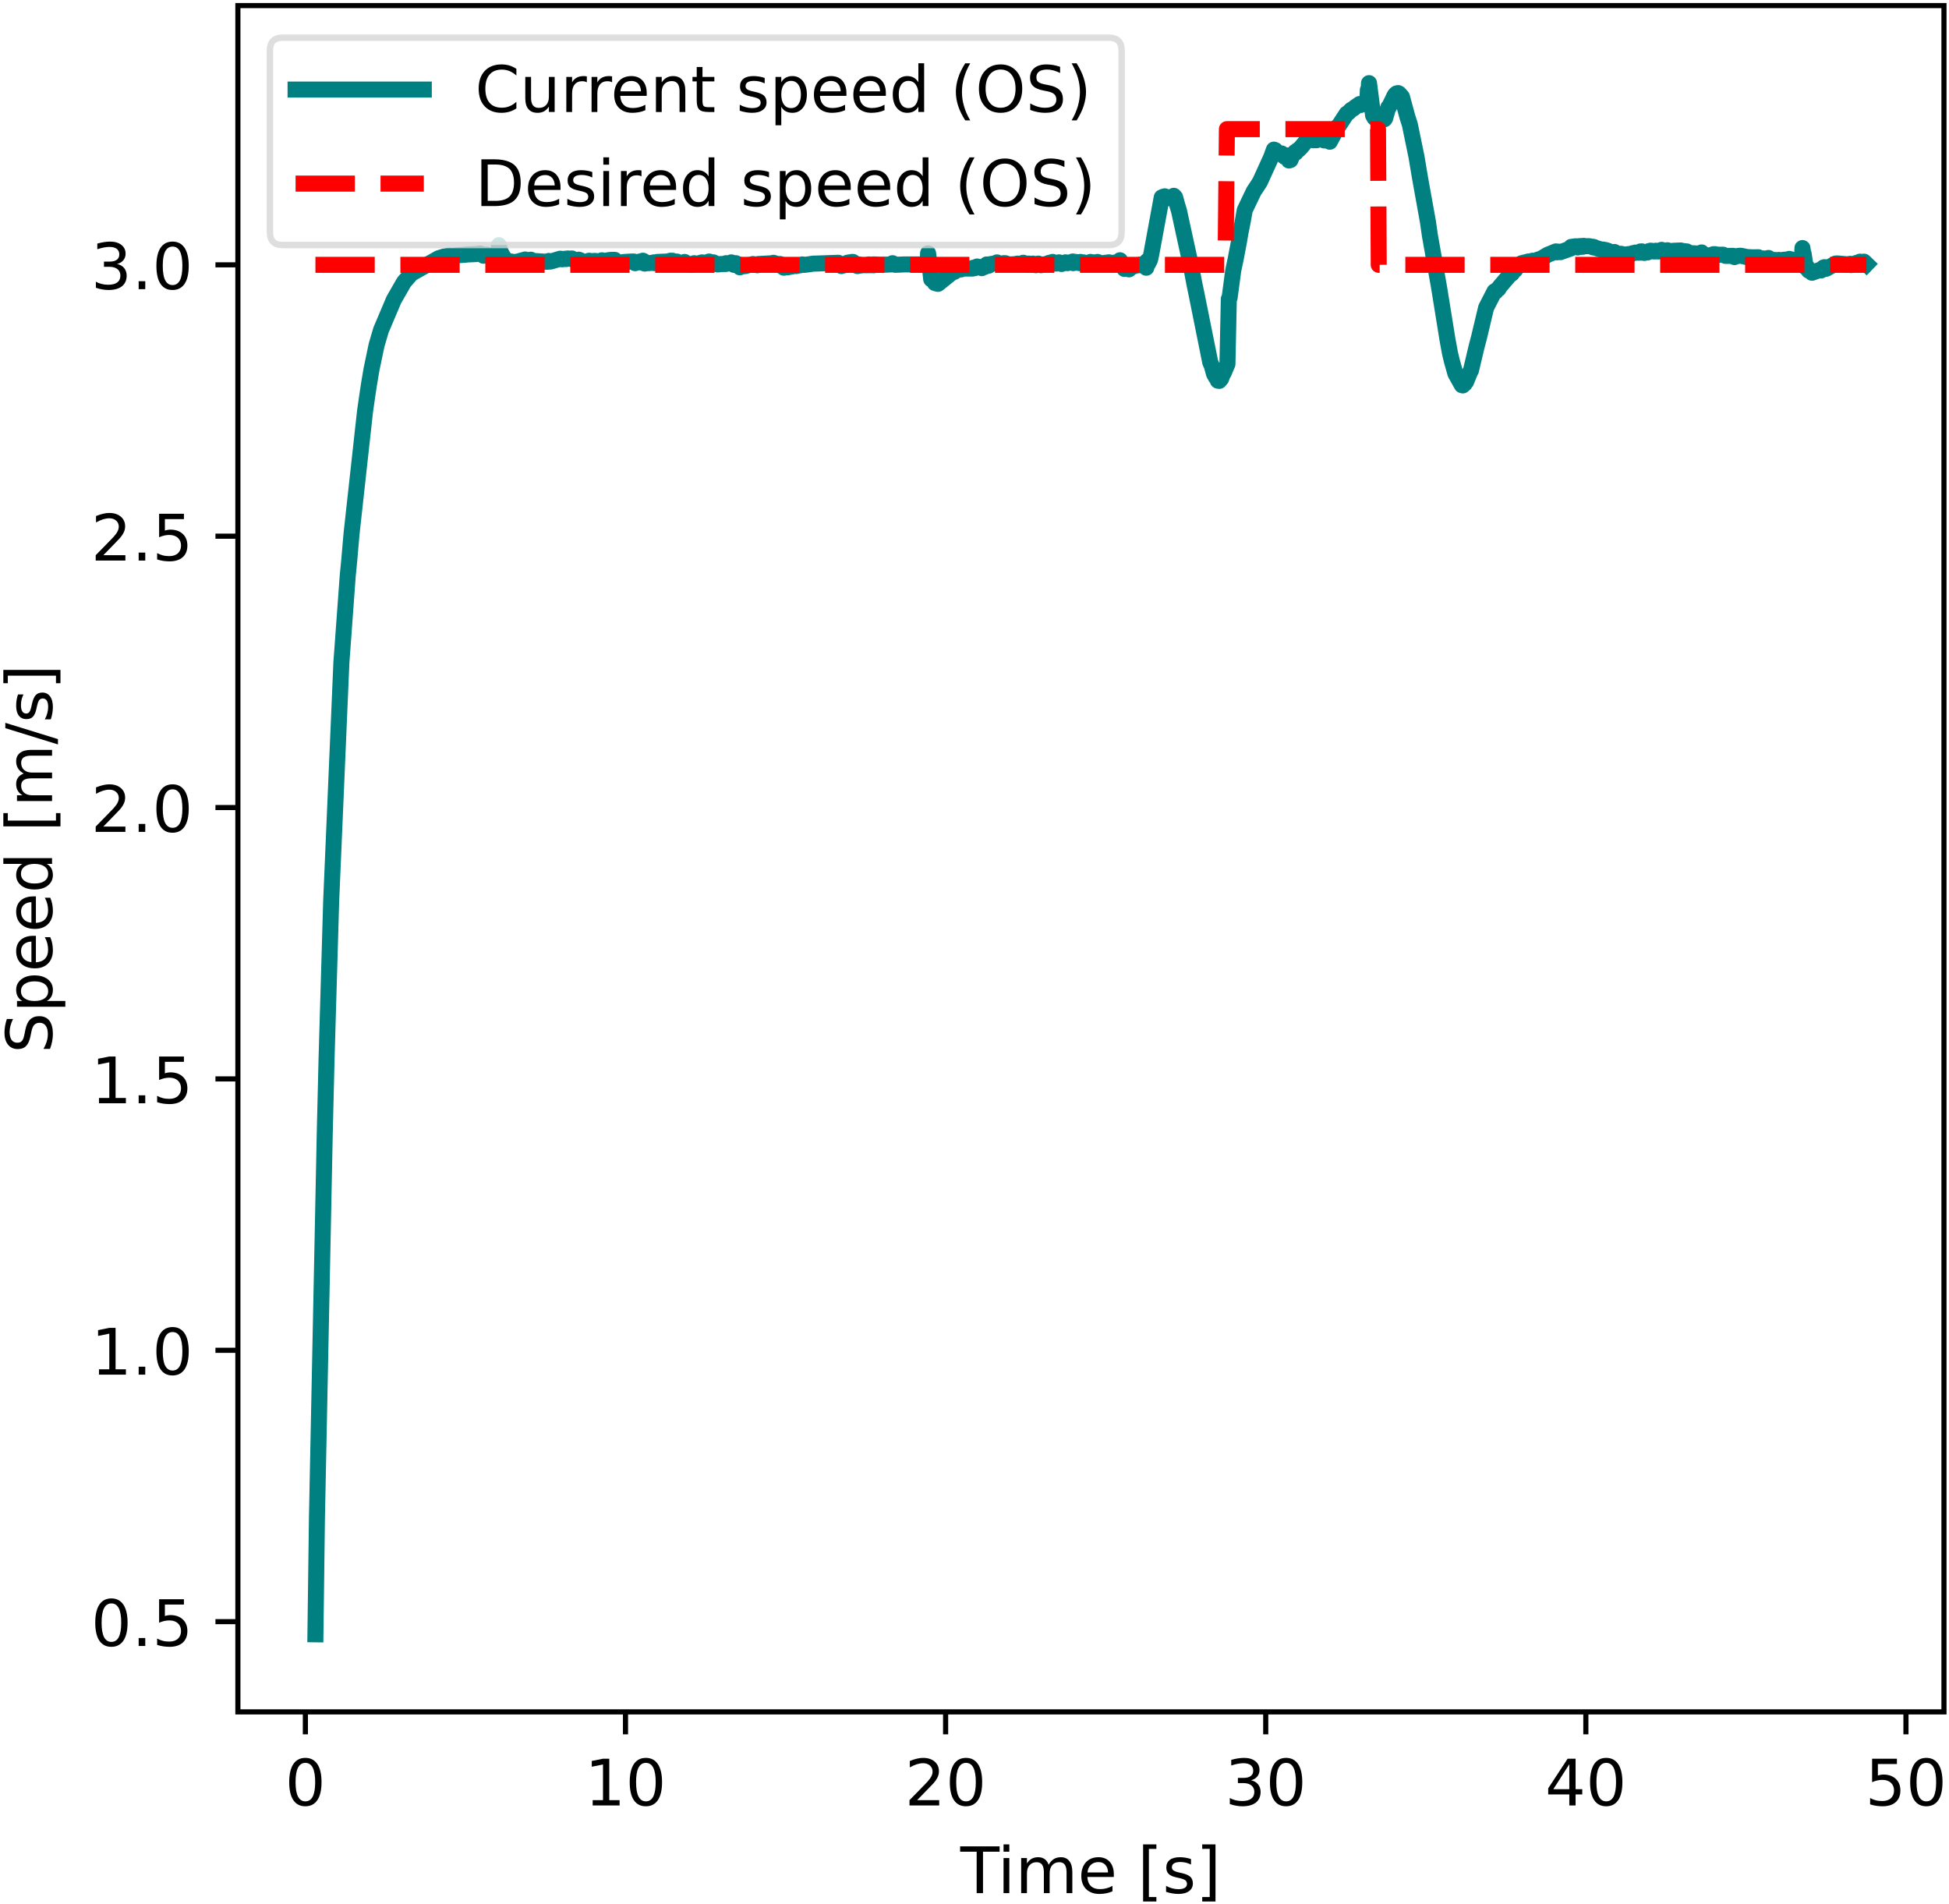 <svg xmlns="http://www.w3.org/2000/svg" xmlns:xlink="http://www.w3.org/1999/xlink" width="304pt" height="396" viewBox="0 0 304 297"><clipPath id="a"><path transform="matrix(1 0 0 -1 -66 305)" d="M0 0h460.8v345.6H0z"/></clipPath><g clip-path="url(#a)"><path d="M-66 305h460.8V-40.6H-66z" fill="#fff"/><path d="M37.104 266.984h266.112V.872H37.104z" fill="#fff"/><path stroke-width=".8" stroke-linejoin="round" fill="none" stroke="#000" d="M47.632 266.984v3.5"/><symbol id="b"><path transform="matrix(.001 0 0 .001 -.066 .013)" d="M318 664c-51 0-89-25-115-75s-38-125-38-225 12-175 38-225 64-75 115-75 89 25 115 75c25 50 38 125 38 225s-13 175-38 225c-26 50-64 75-115 75zm0 78c81 0 143-33 187-97 43-65 65-159 65-281 0-123-22-217-65-281-44-64-106-96-188-96S173 19 130 83 66 241 66 364c0 122 21 216 64 281 43 64 106 97 188 97z"/></symbol><use xlink:href="#b" transform="matrix(10 0 0 -10 45.112 281.708)"/><path stroke-width=".8" stroke-linejoin="round" fill="none" stroke="#000" d="M97.563 266.984v3.5"/><symbol id="c"><path transform="translate(-.11) scale(.001)" d="M124 83h161v556l-175-35v90l174 35h99V83h161V0H124v83z"/></symbol><use xlink:href="#c" transform="matrix(10 0 0 -10 92.304 281.578)"/><use xlink:href="#b" transform="matrix(10 0 0 -10 98.224 281.708)"/><path stroke-width=".8" stroke-linejoin="round" fill="none" stroke="#000" d="M147.494 266.984v3.5"/><symbol id="d"><path transform="translate(-.073) scale(.001)" d="M192 83h344V0H73v83c37 38 88 90 153 156 64 65 105 107 122 126 32 35 54 65 66 90 12 24 19 49 19 73 0 38-14 70-41 94s-62 37-106 37c-31 0-64-6-98-16-34-11-71-27-110-49v100c40 16 77 28 111 36s66 12 95 12c75 0 135-19 180-57s68-88 68-151c0-30-6-59-17-85-11-27-31-59-61-95-8-10-34-37-78-82S271 164 192 83z"/></symbol><use xlink:href="#d" transform="matrix(10 0 0 -10 141.864 281.578)"/><use xlink:href="#b" transform="matrix(10 0 0 -10 148.155 281.708)"/><path stroke-width=".8" stroke-linejoin="round" fill="none" stroke="#000" d="M197.425 266.984v3.5"/><symbol id="e"><path transform="matrix(.001 0 0 .001 -.076 .013)" d="M406 393c47-10 84-31 110-63s40-72 40-118c0-72-25-128-74-167-50-39-120-58-211-58-31 0-63 3-95 9-32 5-66 14-100 26v95c27-16 57-28 90-36 32-8 66-12 102-12 62 0 109 12 141 36s49 60 49 107c0 42-15 76-45 100s-72 37-126 37h-85v81h89c48 0 85 9 111 29 26 19 39 47 39 84s-14 66-40 86c-27 20-65 30-114 30-27 0-56-3-87-9s-65-15-102-27v88c37 10 72 18 105 23 32 5 63 8 93 8 74 0 133-17 177-51s66-80 66-138c0-40-12-74-35-102s-56-48-98-58z"/></symbol><use xlink:href="#e" transform="matrix(10 0 0 -10 191.825 281.708)"/><use xlink:href="#b" transform="matrix(10 0 0 -10 198.085 281.708)"/><path stroke-width=".8" stroke-linejoin="round" fill="none" stroke="#000" d="M247.356 266.984v3.5"/><symbol id="f"><path transform="translate(-.049) scale(.001)" d="M378 643 129 254h249v389zm-26 86h124V254h104v-82H476V0h-98v172H49v95l303 462z"/></symbol><use xlink:href="#f" transform="matrix(10 0 0 -10 241.486 281.578)"/><use xlink:href="#b" transform="matrix(10 0 0 -10 248.016 281.708)"/><path stroke-width=".8" stroke-linejoin="round" fill="none" stroke="#000" d="M297.286 266.984v3.5"/><symbol id="g"><path transform="matrix(.001 0 0 .001 -.077 .013)" d="M108 729h387v-83H198V467c14 5 29 9 43 11s29 4 43 4c81 0 145-23 193-67 48-45 72-105 72-181 0-79-25-140-74-183S357-13 269-13c-31 0-62 3-94 7-32 5-64 12-98 23v99c29-16 59-28 91-36 31-8 64-11 99-11 56 0 101 14 134 44 32 30 49 70 49 121 0 50-17 90-49 120-33 30-78 45-134 45-26 0-53-3-79-9s-53-15-80-27v366z"/></symbol><use xlink:href="#g" transform="matrix(10 0 0 -10 291.697 281.708)"/><use xlink:href="#b" transform="matrix(10 0 0 -10 297.947 281.708)"/><symbol id="h"><path transform="translate(.002) scale(.001)" d="M-2 729h616v-83H355V0h-99v646H-2v83z"/></symbol><symbol id="i"><path transform="translate(-.094) scale(.001)" d="M94 547h90V0H94v547zm0 213h90V646H94v114z"/></symbol><symbol id="j"><path transform="translate(-.091) scale(.001)" d="M520 442c22 40 49 69 80 89 31 19 68 29 111 29 56 0 100-20 131-60s47-97 47-170V0h-90v327c0 52-10 91-28 117-19 25-47 38-85 38-47 0-84-16-111-47s-40-73-40-126V0h-90v327c0 52-10 91-28 117-19 25-48 38-86 38-46 0-83-16-110-47s-40-73-40-126V0H91v547h90v-85c20 33 45 58 74 74 28 16 62 24 102 24s73-10 101-30 48-50 62-88z"/></symbol><symbol id="k"><path transform="matrix(.001 0 0 .001 -.055 .013)" d="M562 296v-44H149c4-62 22-110 56-142 33-32 79-48 139-48 34 0 68 4 100 12s65 21 97 39V28c-32-14-65-25-99-31s-69-10-103-10c-88 0-157 25-208 75S55 181 55 268c0 89 24 160 72 213 48 52 114 79 196 79 74 0 132-24 175-71 42-48 64-112 64-193zm-90 26c-1 49-15 88-41 118-27 29-63 44-107 44-50 0-90-15-120-43s-48-68-52-119h320z"/></symbol><symbol id="m"><path transform="matrix(.001 0 0 .001 -.086 .131)" d="M86 760h207v-70H176V-61h117v-70H86v891z"/></symbol><symbol id="n"><path transform="matrix(.001 0 0 .001 -.054 .013)" d="M443 531v-85c-26 12-52 22-79 29-28 6-56 10-85 10-45 0-79-7-101-21s-33-34-33-61c0-21 8-37 24-49s48-24 96-34l31-7c64-14 109-34 136-58 26-25 40-60 40-104 0-51-20-91-60-120-40-30-96-44-166-44-30 0-60 3-92 8S89 8 54 20v93c33-18 66-31 98-39 32-9 64-13 96-13 42 0 75 7 98 21 22 14 34 35 34 62 0 24-9 43-25 56s-52 26-108 38l-31 7c-56 12-97 30-121 54-25 24-37 57-37 100 0 51 18 91 54 119s88 42 156 42c33 0 64-3 94-8 29-5 56-12 81-21z"/></symbol><symbol id="o"><path transform="matrix(.001 0 0 .001 -.097 .131)" d="M304 760v-891H97v70h117v751H97v70h207z"/></symbol><use xlink:href="#h" transform="matrix(10 0 0 -10 149.757 295.25)"/><use xlink:href="#i" transform="matrix(10 0 0 -10 156.53 295.25)"/><use xlink:href="#j" transform="matrix(10 0 0 -10 159.28 295.25)"/><use xlink:href="#k" transform="matrix(10 0 0 -10 168.66 295.38)"/><use xlink:href="#l" transform="matrix(10 0 0 -10 174.26 295.25)"/><use xlink:href="#m" transform="matrix(10 0 0 -10 178.3 296.56)"/><use xlink:href="#n" transform="matrix(10 0 0 -10 181.88 295.38)"/><use xlink:href="#o" transform="matrix(10 0 0 -10 187.52 296.56)"/><path stroke-width=".8" stroke-linejoin="round" fill="none" stroke="#000" d="M37.104 252.911h-3.5"/><symbol id="p"><path transform="translate(-.107) scale(.001)" d="M107 124h103V0H107v124z"/></symbol><use xlink:href="#b" transform="matrix(10 0 0 -10 14.858 256.838)"/><use xlink:href="#p" transform="matrix(10 0 0 -10 21.628 256.708)"/><use xlink:href="#g" transform="matrix(10 0 0 -10 24.508 256.838)"/><path stroke-width=".8" stroke-linejoin="round" fill="none" stroke="#000" d="M37.104 210.59h-3.5"/><use xlink:href="#c" transform="matrix(10 0 0 -10 15.298 214.386)"/><use xlink:href="#p" transform="matrix(10 0 0 -10 21.628 214.386)"/><use xlink:href="#b" transform="matrix(10 0 0 -10 24.398 214.517)"/><path stroke-width=".8" stroke-linejoin="round" fill="none" stroke="#000" d="M37.104 168.268h-3.5"/><use xlink:href="#c" transform="matrix(10 0 0 -10 15.298 172.065)"/><use xlink:href="#p" transform="matrix(10 0 0 -10 21.628 172.065)"/><use xlink:href="#g" transform="matrix(10 0 0 -10 24.508 172.195)"/><path stroke-width=".8" stroke-linejoin="round" fill="none" stroke="#000" d="M37.104 125.946h-3.5"/><use xlink:href="#d" transform="matrix(10 0 0 -10 14.928 129.743)"/><use xlink:href="#p" transform="matrix(10 0 0 -10 21.628 129.743)"/><use xlink:href="#b" transform="matrix(10 0 0 -10 24.398 129.873)"/><path stroke-width=".8" stroke-linejoin="round" fill="none" stroke="#000" d="M37.104 83.624h-3.5"/><use xlink:href="#d" transform="matrix(10 0 0 -10 14.928 87.42)"/><use xlink:href="#p" transform="matrix(10 0 0 -10 21.628 87.42)"/><use xlink:href="#g" transform="matrix(10 0 0 -10 24.508 87.55)"/><path stroke-width=".8" stroke-linejoin="round" fill="none" stroke="#000" d="M37.104 41.302h-3.5"/><use xlink:href="#e" transform="matrix(10 0 0 -10 14.958 45.229)"/><use xlink:href="#p" transform="matrix(10 0 0 -10 21.628 45.099)"/><use xlink:href="#b" transform="matrix(10 0 0 -10 24.398 45.229)"/><symbol id="q"><path transform="matrix(.001 0 0 .001 -.066 .013)" d="M535 705v-96c-38 18-73 31-106 40-34 8-66 13-96 13-54 0-96-11-125-31-29-21-43-51-43-89 0-32 9-57 29-73 19-17 56-30 110-40l60-12c73-14 127-39 162-74 35-36 53-83 53-142 0-71-24-124-71-160-48-36-117-54-208-54-35 0-72 4-111 11S110 16 69 32v102c40-23 79-40 117-51 38-12 76-17 114-17 56 0 99 11 130 33 30 22 46 53 46 95 0 36-11 64-33 84s-58 35-108 45l-60 12c-74 14-127 37-160 69-33 31-49 74-49 130 0 64 22 115 68 152 45 37 108 56 188 56 34 0 68-3 104-9 35-6 71-16 109-28z"/></symbol><symbol id="r"><path transform="matrix(.001 0 0 .001 -.091 .207)" d="M181 82v-289H91v754h90v-83c18 32 42 56 71 72s64 24 104 24c66 0 120-27 162-79 41-53 62-122 62-208s-21-156-62-208c-42-52-96-78-162-78-40 0-75 8-104 23s-53 39-71 72zm306 191c0 66-14 117-41 155-28 38-65 57-112 57-48 0-85-19-112-57-28-38-41-89-41-155s13-118 41-156c27-38 64-56 112-56 47 0 84 18 112 56 27 38 41 90 41 156z"/></symbol><symbol id="s"><path transform="matrix(.001 0 0 .001 -.055 .013)" d="M454 464v296h90V0h-90v82c-19-33-43-57-72-72s-63-23-103-23c-66 0-120 26-162 78S55 187 55 273s20 155 62 208c42 52 96 79 162 79 40 0 74-8 103-24s53-40 72-72zM148 273c0-66 13-118 40-156s64-56 112-56 85 18 113 56c27 38 41 90 41 156s-14 117-41 155c-28 38-65 57-113 57s-85-19-112-57-40-89-40-155z"/></symbol><symbol id="t"><path transform="matrix(.001 0 0 .001 0 .092)" d="M254 729h83L83-92H0l254 821z"/></symbol><use xlink:href="#q" transform="matrix(0 -10 -10 0 8.25 163.612)"/><use xlink:href="#r" transform="matrix(0 -10 -10 0 10.19 157.012)"/><use xlink:href="#k" transform="matrix(0 -10 -10 0 8.25 151.022)"/><use xlink:href="#k" transform="matrix(0 -10 -10 0 8.25 144.872)"/><use xlink:href="#s" transform="matrix(0 -10 -10 0 8.25 138.722)"/><use xlink:href="#l" transform="matrix(0 -10 -10 0 8.12 132.922)"/><use xlink:href="#m" transform="matrix(0 -10 -10 0 9.43 128.882)"/><use xlink:href="#j" transform="matrix(0 -10 -10 0 8.12 124.932)"/><use xlink:href="#t" transform="matrix(0 -10 -10 0 9.04 116.102)"/><use xlink:href="#n" transform="matrix(0 -10 -10 0 8.25 112.192)"/><use xlink:href="#o" transform="matrix(0 -10 -10 0 9.43 106.552)"/><clipPath id="u"><path transform="matrix(1 0 0 -1 -66 305)" d="M103.104 38.016h266.112v266.112H103.104z"/></clipPath><g clip-path="url(#u)"><path stroke-width="2.5" stroke-linecap="square" stroke-linejoin="round" fill="none" stroke="teal" d="m49.2 254.888.235-18.16 1.218-59.922.29-11.948.714-24.373 1.592-37.158.989-13.525.225-2.286.374-4.316L56.944 64.1l.305-2.128.304-2.027.39-2.317.794-3.8.689-2.348 2.002-4.726 1.019-1.773.574-.997 1.148-1.32 4.25-2.387.803-.256.889-.16.504.06.3-.067.699-.062 1.009-.063.194-.036 1.438-.066.165-.033.5-.064.499.353.454-.064.045-.1.185.131.604-.031.294.194.255.03.255-.095.294.097.01-1.804.09.645.31.644.2.382.304.422.454.42.545.03.17.1.32.035.294-.097h.21l.389-.128.614-.16.2-.064.344.094.15.068.195-.061.194-.068.24.193h.265l.384.033 1.498.097h.225l.18-.129.26.097.244-.064 1.308-.387.3.097.544-.097.06.065.284-.097.42.064.18-.064.344.192.075.068.14-.038.14.067.4-.097.304.128.204.258.275.096.814-.322.394.097.305-.063.295-.003.399.096.344-.097.165.033.095-.126.19.093.4-.032.534-.096.27-.033h.204l.4-.003.21.228.289.325.3-.1.519-.099.224-.03 1.059-.061.204-.004.165.001.115.193.105.064.105-.128.11.064.499-.193.394.193.095-.322.125.064.175.386.3-.131.21.067.893-.063.02-.065.09.132.4-.195 1.592-.065.285-.064.1.064.1-.126.209.061.095-.064.62.258.074-.13.52.323.279-.125.29-.068.134-.064.08.193.095-.064.61.325.184-.068.105.065.234-.194.125.065.06-.129.2.132.53-.068.054-.063.09.128.105-.193.115.065.13-.13.26.065.488-.065.355-.128.275.125.18.004.209-.001.644.322.04-.065.115.068.295-.068.2.003.628-.003.055-.128.22.067.23-.067.314.063.055-.192.41.385.294-.258.105.13.17.003.36.511.154-.128.734-.064.38-.128.464-.067.31-.126.22.128.174-.064h.105l.175.129.14-.194 2.296-.129.085-.064.11.129.09-.068.694.325.115-.193.09.065.529.514.17-.194.399.13.3-.064.39-.064.533-.129.125.064.115-.127.045.063.494-.064.3-.13.3.065.594-.065.429-.064.384-.065.19.003 3.72-.132.484.515.085-.19.09.061.21-.193.14.193.39-.389.184.131.105-.192.075.067.33-.13.194-.001.699.644.19-.258.2.193.289-.064h1.014l.1-.128.299.126.2-.062.085.065.1-.13.094.133.2-.132.714.064h.2l1.603-.064h.094l.095-.193.425.254 1.373-.061h2.89l.11-.13.2.13.085-.13.115.129.285.066.005.124.05-1.929.254 1.934.235 2.122.16-.193.404.77.21.067.29.068 1.997-1.612.214-.19.17-.129.145.068.175-.196h.1l.105-.129.1.065.529-.258.065.13.304-.13 1.483.001.095-.13.235.068.084-.134.19.003.105-.13.105.132.19-.067.43.193.364-.258.094.064.32-.386.305.194.314-.255.894-.132.08-.128.51.257.279-.062.105.061.12-.129h.299l.18.132.699.061.804-.065.204-.065.385.128.1-.129.11.13.304-.262.594.324.16-.193.05.064.095-.064.51.193.09-.194.493.258.2-.129.145-.129.07.132.095-.07.274.195.33-.128h.18l.294-.064.504-.194.4-.064.105-.065.304.26.205-.132.105.129.37-.194.404.258.619-.257.29.13.414-.129.335-.065.09-.064.064.258.395-.194.14.128h.244l.22.068.12-.196.175.129.1.067.2-.13.199.064.294.13.09-.07.195.069.325-.258.234.193.35-.128.314.064.19-.128.095.131.1-.067.5.193.294-.063.21-.065.1.066.414-.131h.105l.214.128.974-.129.3-.06.104.058.1-.32.48 1.03.22.322.309-.257.39.322.284-.321h.115l.1-.129h.204l.29-.13.5-.061.214-.065.095.064.105-.128.21.129.094-.133.425.26.07.262.124-1.052.075.495.085-.086.31-.628.194-.908 1.618-8.787.105.052.17-.173.105.04.09-.09.444.18.17.11.204-.09.185.095.41-.375.21.236.284 1.044.32 1.067.768 3.525.8 3.67.309 1.408.504 2.701.325 1.554 2.167 10.763.25.567.334 1.233.32.565.13.041.15.456.219.034.294-.344.285-.788.105-.084.594-1.408.215-10.15.125-.206.569-4.271.39-1.831.528-2.792.185-1.117.405-2.038.28-1.599 1.417-2.954.78-1.173.204-.345 1.713-3.758.439-1.21.1.185.1-.108.15.34.184.209.634-.04.38.436.105.086.075-.169.12.061.15-.106.349.803.234-.077.27-.687.305-.283.144-.278.115.086.255-.355.175-.074.334-.327 1.179-1.415.29.141.179.024.115.03.115-.116.084.172.51-.004.33-.175.09-.005.104-.138.095.138.095-.088.484.303.22-.035.12-.033.524.265.859-1.583.08-.056.4-.841.099-.062.374-.576.82-1.256.309-.194.38-.396.444-.246.17-.168.733-.504.15.154.505-.307.09.058.104-.083.335-.114.09-1.901.08.527.1-1.588.299 2.371.33 2.653.214.378.21-.11.175.344.29.325.114.025.345-.255.07-.88.224.718.135.06.11-.151.49-1.695.09-.026.608-1.227.235-.523.19-.27.17-.134.234-.055.15.078.45.51.843 3.101.39 1.222 1.033 5.007.574 3.421 1.224 6.79.284 2.01 1.463 8.287 1.288 7.985.385 2.108.3 1.268.554 1.966 1.008 1.802.15.041.155-.255.13.002.075-.243.14-.052.644-1.58.13-.228.868-3.669.405-1.545 1.083-4.549 1.308-2.545.18.039.135-.256.31-.166.164-.312 1.533-1.801.415-.3.27-.53.07-.063.134.053.39-.562.633-.5.87-.211.124.057.06-.116.22.058.444-.18.28.22.065-.126.18.01.299-.273.105.045.185-.139.07.122.15-.179.988-.588 1.313-.54.185.146.21-.112.284.087 1.618-.575.09-.254.195-.003.294-.07.11-.006.095.132.115-.14.2.184.284-.211.115-.003.115.12.114-.136.16.12.15-.145.04.06.794-.011.42.09.11-.01.109.12.105-.075.17.108.948.285.375.014.075.12.21-.029.104-.009.095.114.195-.021.839.415.2-.214.154.163.11-.002.325.163.2-.025.074.117.105-.14.085.106.105-.064.1.111.095-.078.204.172.295-.096.275-.091.06.052.174-.012.095.052.325-.223.174-.019.09-.01.195-.079.704.017.11-.196.21-.012.2.057.189.192.21-.077.22-.074.1.065.184-.202.085.077.195-.148.334.064.17.064.195-.003.11-.115.389.121.11-.137.125.07.284-.192.574.263.33-.199.38.135.194.003.335-.054 1.163-.052.22.074.724.074.254.256.1.07.215-.06 1.588.086.155-.192.244.445.11.07.095.254.11-.135.09.077.13-.067.074-.202.195.141.784-.308h.31l.1.128.294-.064.04.07.06-.057h.704l.4.192.993-.012.095.064.11-.064.185.192.254-.132.554-.073h.2l.594.122.21.067.989.055.2-.007.21.007.209-.013h.304l.295.192.095.058.11-.064.184.121.11-.121.175.057.2-.006.125-.064.094.131.195-.195.51.506.184-.135.105.07.195-.13.404.054.21-.058.295.115.389-.13.809-.068.145-.078.184.129.065-.062.594.183.225-.064.085.07.38-.144.464.003.055-1.803.09.63.11.32.304 2.064.205-.068.274.58.1-.013.41.34 1.348-.492.055.134.105-.057.28-.4.154-.055.26.252 1.498-.829.18-.006.21.006 1.212.115.09.077.205-.074.35-.06.034-.004.115.196.1-.141.4-.007.29-.179.509-.128.084-.077.195.128.15.064.06-.128.095.06.12-.128.394.378"/></g><clipPath id="v"><path transform="matrix(1 0 0 -1 -66 305)" d="M103.104 38.016h266.112v266.112H103.104z"/></clipPath><g clip-path="url(#v)"><path stroke-width="2.5" stroke-dasharray="9.25,4" stroke-linejoin="round" fill="none" stroke="red" d="M49.2 41.302h141.958l.21-21.16h23.572l.11 21.16h76.07"/></g><path stroke-width=".8" stroke-linecap="square" stroke-miterlimit="10" fill="none" stroke="#000" d="M37.104 266.984V.872M303.216 266.984V.872M37.104 266.984h266.112M37.104.872h266.112"/><path d="M44.104 38.216h128.844c1.333 0 2-.667 2-2V7.872c0-1.333-.667-2-2-2H44.104c-1.333 0-2 .667-2 2v28.344c0 1.333.667 2 2 2z" fill="#fff" fill-opacity=".8"/><path stroke-miterlimit="10" fill="none" stroke="#d5d6d5" stroke-opacity=".8" d="M44.104 38.216h128.844c1.333 0 2-.667 2-2V7.872c0-1.333-.667-2-2-2H44.104c-1.333 0-2 .667-2 2v28.344c0 1.333.667 2 2 2z"/><path stroke-width="2.5" stroke-linecap="square" stroke-linejoin="round" fill="none" stroke="teal" d="M46.104 13.966h20"/><symbol id="w"><path transform="matrix(.001 0 0 .001 -.056 .013)" d="M644 673V569c-34 30-69 53-107 69-38 15-77 23-119 23-84 0-148-26-192-77s-66-124-66-220 22-170 66-221 108-76 192-76c42 0 81 7 119 23 38 15 73 38 107 69V56c-35-24-72-41-110-52s-79-17-122-17C302-13 215 20 151 87S56 246 56 364c0 117 31 209 95 277 64 67 151 101 261 101 44 0 85-6 123-17 38-12 75-29 109-52z"/></symbol><symbol id="x"><path transform="matrix(.001 0 0 .001 -.085 .013)" d="M85 216v331h90V219c0-52 10-90 30-116s50-39 91-39c48 0 87 15 115 46s42 73 42 127v310h90V0h-90v84c-22-34-48-58-76-74-29-15-62-23-100-23-63 0-111 19-143 58-33 38-49 95-49 171zm226 344z"/></symbol><symbol id="y"><path transform="translate(-.091) scale(.001)" d="M411 463c-10 6-21 10-33 13-12 2-25 4-39 4-51 0-90-17-117-50-28-33-41-80-41-142V0H91v547h90v-85c18 33 43 58 73 74s67 24 111 24c6 0 13-1 21-1 7-1 15-2 25-4v-92z"/></symbol><symbol id="z"><path transform="translate(-.091) scale(.001)" d="M549 330V0h-90v327c0 52-11 90-31 116s-50 39-90 39c-49 0-87-16-115-47s-42-73-42-126V0H91v547h90v-85c21 32 46 57 76 73 29 16 63 25 101 25 62 0 110-20 142-59s49-96 49-171z"/></symbol><symbol id="A"><path transform="translate(-.027) scale(.001)" d="M183 702V547h185v-70H183V180c0-45 6-74 18-86 12-13 37-19 75-19h92V0h-92c-70 0-118 13-144 39s-39 73-39 141v297H27v70h66v155h90z"/></symbol><symbol id="B"><path transform="matrix(.001 0 0 .001 -.086 .131)" d="M310 759c-44-76-76-150-97-223-22-73-32-147-32-222 0-76 10-150 32-223 21-74 53-147 97-222h-78C183-54 146 20 122 94S86 241 86 314c0 72 12 145 36 219s60 149 110 226h78z"/></symbol><symbol id="C"><path transform="matrix(.001 0 0 .001 -.056 .013)" d="M394 662c-72 0-129-27-171-80-42-54-63-126-63-218s21-165 63-218c42-54 99-80 171-80 71 0 128 26 170 80 42 53 63 126 63 218s-21 164-63 218c-42 53-99 80-170 80zm0 80c102 0 183-35 245-103 61-68 92-160 92-275 0-116-31-207-92-275C577 21 496-13 394-13 291-13 209 21 148 89c-62 68-92 159-92 275 0 115 30 207 92 275 61 68 143 103 246 103z"/></symbol><symbol id="D"><path transform="matrix(.001 0 0 .001 -.08 .131)" d="M80 759h78c48-77 85-152 109-226s37-147 37-219c0-73-13-146-37-220S206-54 158-131H80c43 75 75 148 97 222 21 73 32 147 32 223 0 75-11 149-32 222-22 73-54 147-97 223z"/></symbol><use xlink:href="#w" transform="matrix(10 0 0 -10 74.664 17.596)"/><use xlink:href="#x" transform="matrix(10 0 0 -10 81.934 17.596)"/><use xlink:href="#y" transform="matrix(10 0 0 -10 88.334 17.466)"/><use xlink:href="#y" transform="matrix(10 0 0 -10 92.272 17.466)"/><use xlink:href="#k" transform="matrix(10 0 0 -10 95.803 17.596)"/><use xlink:href="#z" transform="matrix(10 0 0 -10 102.313 17.466)"/><use xlink:href="#A" transform="matrix(10 0 0 -10 108.013 17.466)"/><use xlink:href="#l" transform="matrix(10 0 0 -10 111.663 17.466)"/><use xlink:href="#n" transform="matrix(10 0 0 -10 115.383 17.596)"/><use xlink:href="#r" transform="matrix(10 0 0 -10 120.963 19.536)"/><use xlink:href="#k" transform="matrix(10 0 0 -10 126.953 17.596)"/><use xlink:href="#k" transform="matrix(10 0 0 -10 133.103 17.596)"/><use xlink:href="#s" transform="matrix(10 0 0 -10 139.253 17.596)"/><use xlink:href="#l" transform="matrix(10 0 0 -10 145.053 17.466)"/><use xlink:href="#B" transform="matrix(10 0 0 -10 149.093 18.776)"/><use xlink:href="#C" transform="matrix(10 0 0 -10 152.693 17.596)"/><use xlink:href="#q" transform="matrix(10 0 0 -10 160.663 17.596)"/><use xlink:href="#D" transform="matrix(10 0 0 -10 167.153 18.776)"/><path stroke-width="2.5" stroke-dasharray="9.25,4" stroke-linejoin="round" fill="none" stroke="red" d="M46.104 28.638h20"/><symbol id="E"><path transform="translate(-.098) scale(.001)" d="M197 648V81h119c100 0 174 22 221 68 46 46 70 118 70 216s-24 169-70 215c-47 45-121 68-221 68H197zm-99 81h203c141 0 245-30 311-88 66-59 99-151 99-276 0-126-34-218-100-277S441 0 301 0H98v729z"/></symbol><use xlink:href="#E" transform="matrix(10 0 0 -10 75.084 32.138)"/><use xlink:href="#k" transform="matrix(10 0 0 -10 82.354 32.268)"/><use xlink:href="#n" transform="matrix(10 0 0 -10 88.494 32.268)"/><use xlink:href="#i" transform="matrix(10 0 0 -10 94.104 32.138)"/><use xlink:href="#y" transform="matrix(10 0 0 -10 96.854 32.138)"/><use xlink:href="#k" transform="matrix(10 0 0 -10 100.385 32.268)"/><use xlink:href="#s" transform="matrix(10 0 0 -10 106.535 32.268)"/><use xlink:href="#l" transform="matrix(10 0 0 -10 112.335 32.138)"/><use xlink:href="#n" transform="matrix(10 0 0 -10 116.055 32.268)"/><use xlink:href="#r" transform="matrix(10 0 0 -10 121.635 34.208)"/><use xlink:href="#k" transform="matrix(10 0 0 -10 127.625 32.268)"/><use xlink:href="#k" transform="matrix(10 0 0 -10 133.775 32.268)"/><use xlink:href="#s" transform="matrix(10 0 0 -10 139.925 32.268)"/><use xlink:href="#l" transform="matrix(10 0 0 -10 145.725 32.138)"/><use xlink:href="#B" transform="matrix(10 0 0 -10 149.765 33.448)"/><use xlink:href="#C" transform="matrix(10 0 0 -10 153.365 32.268)"/><use xlink:href="#q" transform="matrix(10 0 0 -10 161.335 32.268)"/><use xlink:href="#D" transform="matrix(10 0 0 -10 167.825 33.448)"/></g></svg>